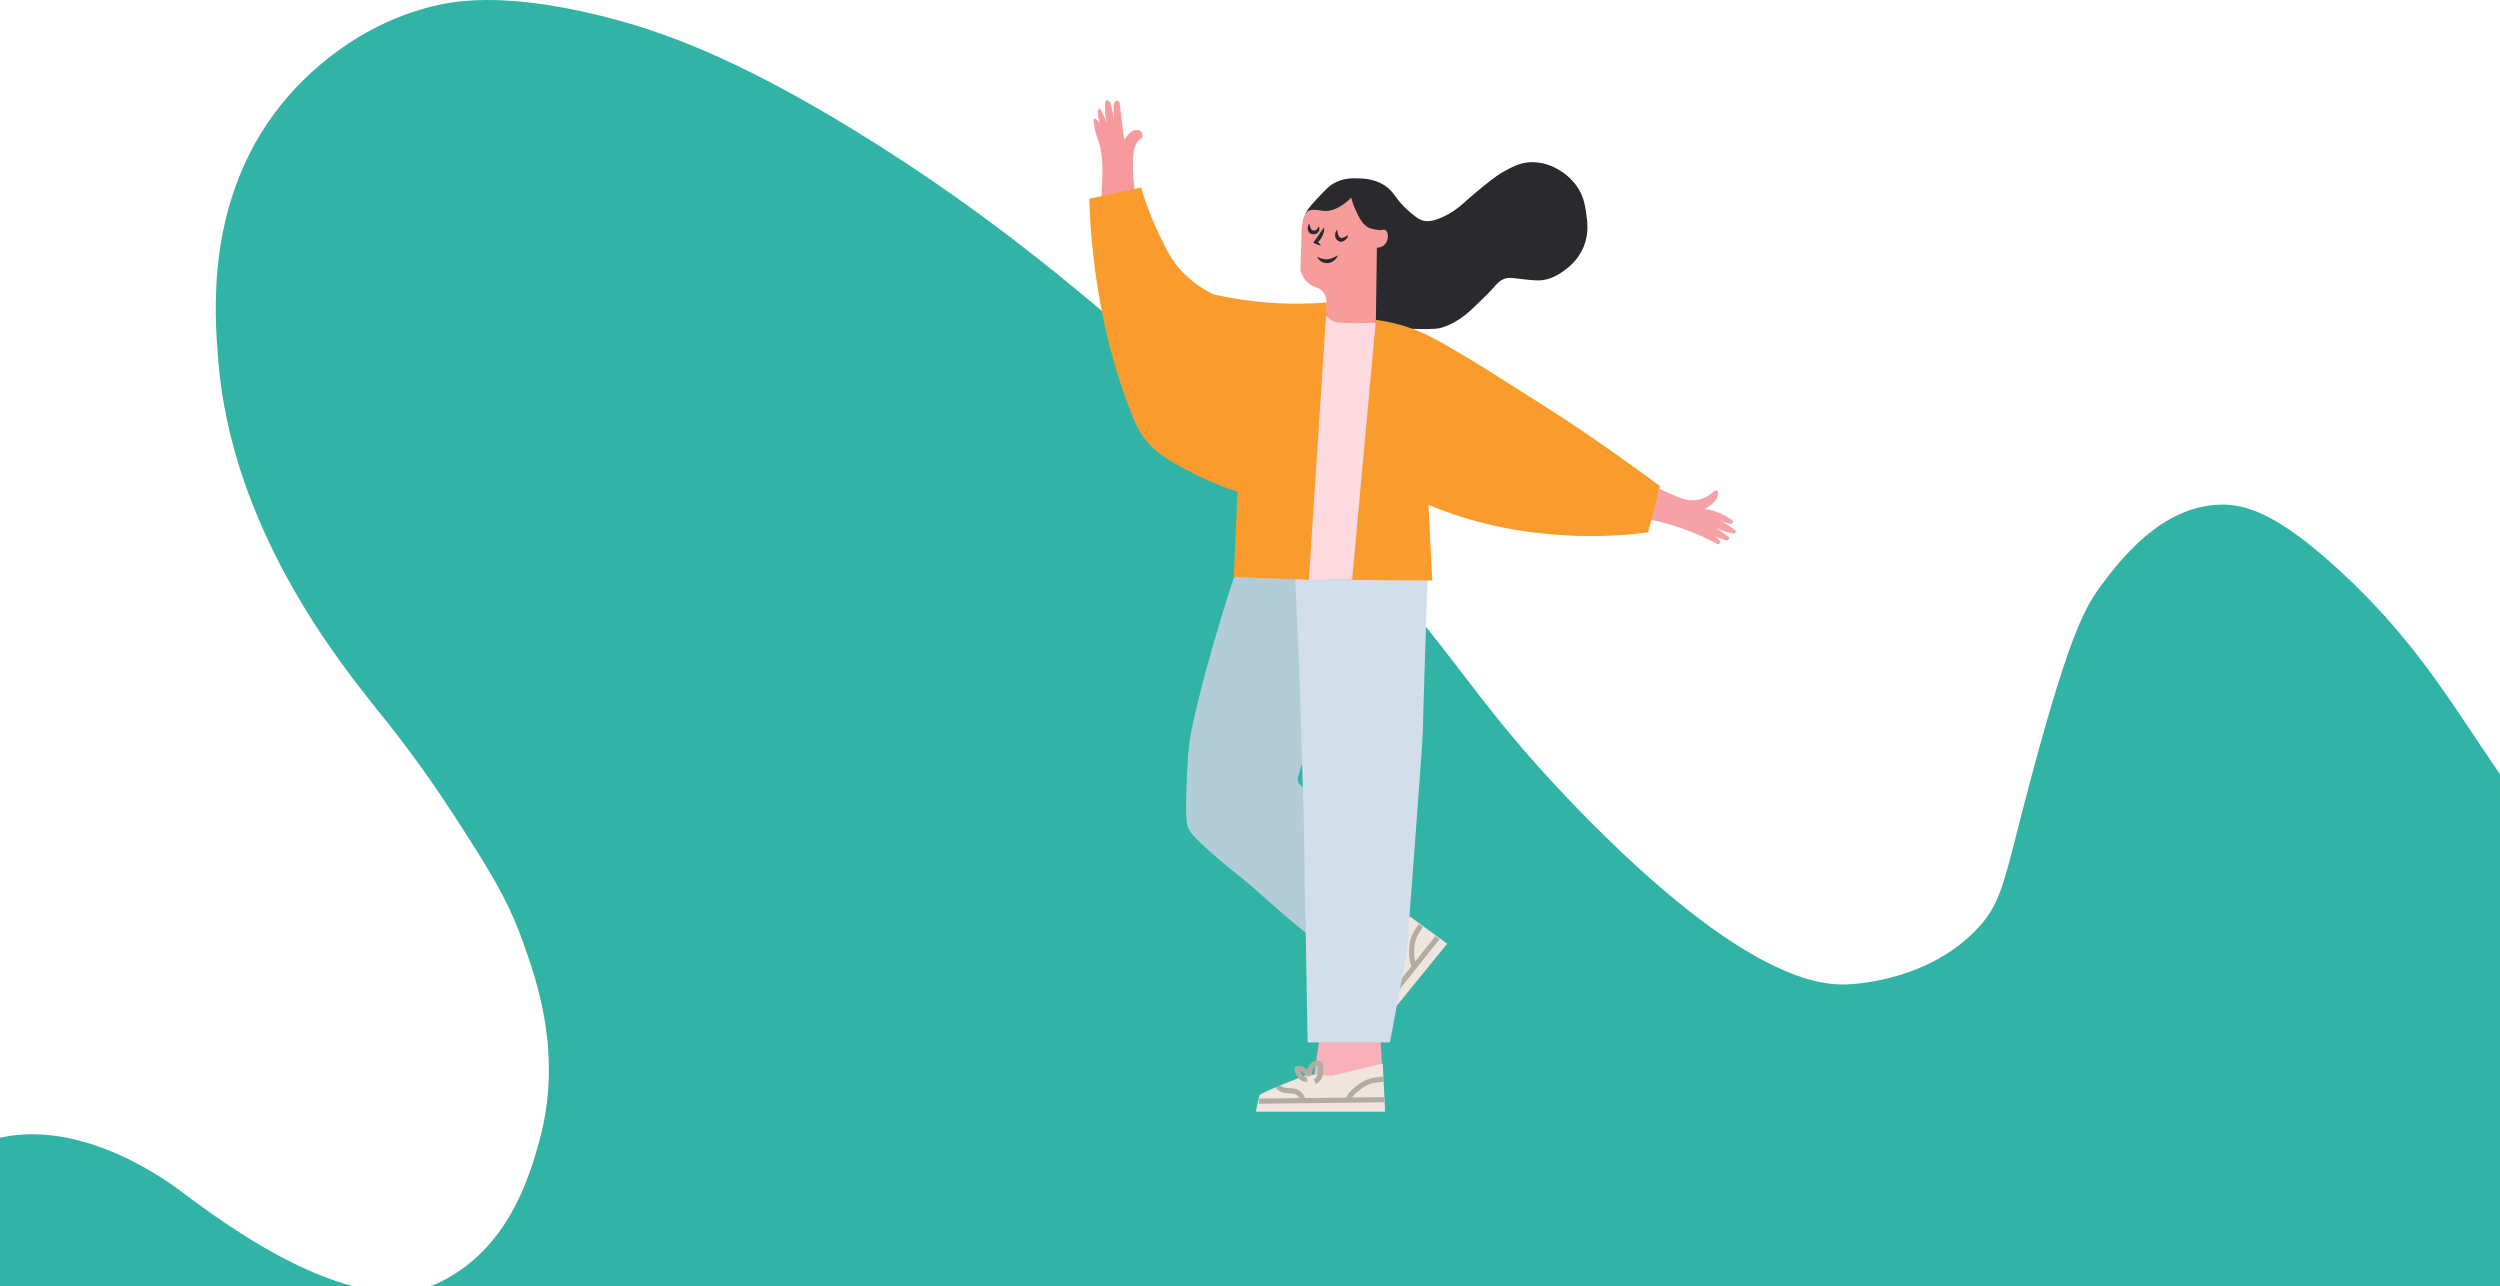 <svg width="1446" height="744" viewBox="0 0 1446 744" fill="none" xmlns="http://www.w3.org/2000/svg">
<path d="M1214.74 1419H-8V660.252C40.856 644.004 92.032 679.529 104.882 689.18C132.656 710.045 207.064 764.92 254.674 741.49C294.442 721.944 306.266 680.115 311.737 660.643C325.979 610.068 310.198 566.285 302.235 544.125C293.074 518.69 281.373 500.635 261.807 470.412C247.891 448.998 232.812 428.362 216.639 408.598C194.141 380.232 134.122 304.565 126.256 208.839C124.033 181.597 118.659 115.996 161.921 61.414C171.179 49.759 199.638 17.191 247.419 4.34C261.685 0.504 290.314 -4.969 347.28 9.079C382.872 17.875 425.449 33.292 494.678 75.682C576.536 125.866 633.918 176.173 686.34 222.472C714.31 247.198 738.567 268.649 769.712 300.656C843.216 376.396 846.758 399.925 912.201 467.48C1010.62 569.094 1054.93 569.925 1068.66 569.363C1074.23 569.119 1116 566.798 1143.95 536.868C1159 520.767 1158.97 508.502 1176.41 443.854C1197.54 365.67 1206.63 350.009 1215.74 338.013C1226.17 324.257 1249.72 292.984 1283.68 291.909C1297.84 291.445 1316.46 295.94 1354.03 330.732C1392.41 366.281 1412.92 398.605 1434.08 430.196C1436.77 434.203 1440.82 440.238 1446 447.836V1419H1214.74Z" fill="#31B3A6"/>
<g clip-path="url(#clip0)">
<path d="M755.436 122.966C756.743 120.213 759.974 116.846 764 112.621C767.231 109.241 768.846 107.55 771.141 106.206C776.949 102.787 782.91 103.044 786.141 103.172C789.051 103.287 794.91 103.543 800.602 107.09C806.923 111.033 806.423 114.951 815.782 122.953C820.09 126.641 821.923 127.294 823.102 127.588C825.41 128.164 829.436 128.472 837.743 123.85C844.731 119.957 845.91 117.499 858.09 107.627C864.692 102.275 867.385 100.534 870.051 99.074C874.705 96.514 878.526 94.414 883.974 93.902C892.141 93.133 898.436 96.463 900.936 97.82C908.833 102.122 912.577 108.434 913.436 109.945C916.167 114.772 916.795 118.984 917.359 122.787C918.154 128.126 919.154 134.784 916.115 142.402C912.923 150.392 907.154 154.719 905.231 156.128C902.474 158.151 897.141 162.043 890.051 162.184C887.051 162.248 882.231 161.672 877.551 161.108C874.333 160.724 872.731 160.455 870.59 161.108C867.41 162.081 865.654 164.309 863.628 166.639C860.474 170.25 856.833 173.413 853.449 176.806C851.038 179.225 843.82 186.459 833.987 189.468C832.282 189.993 829.538 190.685 814.526 190.185C800.436 189.712 793.385 189.481 791.141 188.585C783.026 185.333 783.205 179.866 768.295 154.348C758.141 136.973 752.269 129.598 755.436 122.966Z" fill="#2A2A2E"/>
<path d="M756.154 122.441C758.333 120.533 761.603 121.571 765.551 121.967C769.115 122.326 774.436 121.289 781.564 114.388C781.949 115.899 782.628 118.19 783.808 120.841C785.936 125.591 788.141 130.52 792.513 132.057C794.577 132.787 798.256 133.145 798.41 133.183C800.192 132.543 801.064 132.94 801.423 133.171C803.41 134.451 803.269 139.56 800.5 141.89C799.026 143.119 797.244 143.222 796.397 143.209C796.141 161.108 795.885 179.021 795.641 196.92C784.923 196.293 774.218 195.678 763.5 195.051C764.167 193.258 765.064 190.57 765.744 187.215C767.179 180.199 768.692 172.785 765 168.547C762.41 165.577 759.551 166.832 755.872 162.939C753.718 160.673 752.705 158.151 752.179 156.448C752.179 148.317 752.782 142.453 752.782 134.323C752.936 129.97 753.615 124.656 756.154 122.441Z" fill="#F69D9B"/>
<path d="M799.334 186.664L789.885 335.366H767.693C759.641 338.119 753.026 337.837 749.205 335.366C745.821 333.164 752.859 320.898 748.693 321.141L744.577 205.972L761.167 176.536C761.167 176.536 768.436 185.307 772.308 186.318C776.205 187.33 799.334 186.664 799.334 186.664Z" fill="#FCDAE0"/>
<path d="M766.538 546.819C765.192 547.306 763.885 546.486 756.513 540.558C734.897 523.158 729.731 516.961 716.115 506.142C713.231 503.837 707.026 499.023 699.013 491.815C690.026 483.723 687.974 481.072 686.833 477.666C685.205 472.852 686.513 447.437 687.026 439.191C687.769 426.861 690.013 417.592 694.487 399.538C695.295 396.299 697.128 389.001 700.782 376.172C703.744 365.814 707.987 351.435 713.615 334.176L723.32 330.347C727.628 327.799 738.564 321.756 748.692 321.154L749.205 335.379H767.692C770.192 345.494 768.795 360.27 767.167 377.58C765.256 397.874 760.192 416.35 755.897 432.021C754.013 438.884 752.244 444.761 750.82 449.268C750.295 450.971 750.769 452.827 752.077 454.056C753.346 455.247 754.628 456.464 755.897 457.667C765.885 499.241 774.705 543.81 766.538 546.819Z" fill="#B3CDD8"/>
<path d="M656.756 119.253C656.192 115.463 656.5 111.046 656 107.243C655.269 101.584 655.102 95.861 655.513 90.176C655.756 86.885 656.346 83.287 658.846 81.136C659.449 80.611 660.167 80.176 660.577 79.485C661.474 77.961 660.282 75.823 658.59 75.311C656.885 74.799 655.026 75.554 653.679 76.693C652.32 77.846 651.346 79.357 650.218 80.727C649.372 73.889 648.526 67.065 647.679 60.228C647.602 59.575 647.474 58.845 646.949 58.461C646.244 57.949 645.179 58.359 644.692 59.076C644.205 59.793 644.167 60.714 644.141 61.585C644.064 64.427 644.128 67.27 644.333 70.1C643.974 66.707 643.385 63.339 642.359 60.087C642.167 59.46 641.923 58.807 641.436 58.371C640.936 57.936 640.102 57.821 639.641 58.294C639.333 58.615 639.269 59.088 639.244 59.511C638.923 63.365 639.218 67.27 640.141 71.034C639.154 68.397 637.987 65.823 636.615 63.365C636.5 63.16 636.372 62.942 636.141 62.853C635.551 62.622 635.154 63.48 635.115 64.107C634.974 66.604 635.372 69.139 636.269 71.469C635.667 70.432 634.833 69.536 633.846 68.858C633.679 68.73 633.474 68.614 633.269 68.627C632.718 68.653 632.577 69.408 632.615 69.959C632.897 73.544 633.679 77.09 634.936 80.471C639.449 92.621 637.013 106.462 636.936 119.419C639.782 119.701 642.526 118.997 645.385 118.984C649.064 118.971 653.077 119.406 656.756 119.253Z" fill="#F69A9D"/>
<path d="M954.462 300.502C967.949 303.319 981.038 308.069 993.192 314.56C994.256 315.136 995.385 313.92 994.731 312.909C993.718 311.321 992.103 310.002 990.577 308.837C992.615 310.783 995.795 311.872 998.538 312.55C999.744 312.845 1000.69 311.219 999.756 310.399L992.756 305.457C995.897 306.865 999.192 307.941 1002.55 308.658C1003.76 308.914 1004.53 307.377 1003.55 306.622C1000.73 304.394 997.679 302.448 994.474 300.822C996.513 301.782 998.667 302.512 1000.87 302.999C1002.12 303.28 1002.86 301.667 1001.85 300.912C997.244 297.442 991.731 295.163 986.013 294.407C989.731 292.282 993.962 289.247 993.667 284.984C993.641 284.536 993.526 284.049 993.179 283.78C992.474 283.242 991.513 283.934 990.859 284.561C989.744 285.624 988.474 286.533 987.115 287.263C973.5 294.587 963.461 280.4 951.205 281.476C951.423 283.486 951.333 285.88 951.474 287.903C951.577 289.35 951.974 290.835 952.962 291.911C953.09 292.039 953.244 292.179 953.423 292.167C953.026 295.009 953.641 297.749 954.462 300.502Z" fill="#F5A1A5"/>
<path d="M763.757 597.073L759.09 628.148L799.551 620.056L797.731 586.779L763.757 597.073Z" fill="#F8B1B9"/>
<path d="M799.769 615.165L770.41 622.233L756.436 621.439C756.436 621.439 729.013 631.912 728.436 633.564C727.846 635.216 726.385 643 726.385 643L801.167 642.987L799.769 615.165Z" fill="#F0E5DE"/>
<path d="M800.756 636.073L728.077 636.906" stroke="#B1ADA4" stroke-width="3" stroke-miterlimit="10"/>
<path d="M739.244 628.302C739.769 629.16 740.68 629.825 741.641 630.197C743.103 630.76 744.705 630.786 746.256 630.888C747.821 630.991 749.436 631.208 750.756 632.053C752.154 632.962 753.013 634.486 753.551 636.061" stroke="#B1ADA4" stroke-width="3" stroke-miterlimit="10"/>
<path d="M779.615 636.317C780.462 633.756 782.628 631.592 784.821 629.838C787.141 627.956 789.654 626.227 792.513 625.37C794.192 624.857 795.962 624.64 797.705 624.448C798.539 624.358 799.385 624.256 800.218 624.166" stroke="#B1ADA4" stroke-width="3" stroke-miterlimit="10"/>
<path d="M756.013 624.243C754.615 624.525 753.167 623.782 752.218 622.719C751.269 621.657 750.731 620.299 750.205 618.968C750.09 618.686 750.013 618.315 750.243 618.136C750.359 618.046 750.5 618.033 750.641 618.033C751.41 617.982 752.205 617.944 752.923 618.225C753.449 618.43 753.897 618.801 754.346 619.16L756.602 621.016C756.961 621.311 757.551 621.042 757.5 620.581C757.41 619.57 757.59 618.545 758.064 617.649C758.769 616.305 760.077 615.293 761.551 614.96C762.179 614.819 762.949 614.845 763.333 615.357C763.525 615.626 763.577 615.972 763.615 616.305C763.82 618.072 764.038 619.877 763.641 621.605C763.243 623.334 762.128 625.011 760.436 625.575" stroke="#B1ADA4" stroke-width="3" stroke-miterlimit="10"/>
<path d="M815.385 530.008L802.859 556.217L793.782 566.165C793.782 566.165 784.974 592.989 785.859 594.423C786.744 595.857 791.667 601.683 791.667 601.683L837.039 545.859L815.385 530.008Z" fill="#F0E5DE"/>
<path d="M831.385 542.376L786.218 599.25" stroke="#B1ADA4" stroke-width="3" stroke-miterlimit="10"/>
<path d="M786.577 585.166C787.577 585.294 788.679 585.012 789.564 584.5C790.923 583.719 791.949 582.502 793.013 581.363C794.077 580.223 795.269 579.097 796.756 578.61C798.346 578.098 800.077 578.392 801.641 578.981" stroke="#B1ADA4" stroke-miterlimit="10"/>
<path d="M818.257 558.918C816.808 556.652 816.487 553.604 816.5 550.8C816.5 547.817 816.744 544.783 817.872 542.017C818.539 540.391 819.474 538.893 820.423 537.408C820.885 536.704 821.333 535.974 821.782 535.27" stroke="#B1ADA4" stroke-width="3" stroke-miterlimit="10"/>
<path d="M793.987 569.609C793.32 570.877 791.833 571.53 790.41 571.594C788.987 571.658 787.59 571.222 786.231 570.787C785.949 570.697 785.603 570.531 785.603 570.236C785.603 570.096 785.692 569.967 785.769 569.865C786.218 569.238 786.679 568.597 787.346 568.226C787.833 567.945 788.41 567.829 788.962 567.714L791.82 567.125C792.282 567.035 792.436 566.408 792.051 566.152C791.205 565.589 790.526 564.795 790.128 563.86C789.526 562.465 789.564 560.813 790.231 559.456C790.513 558.879 791.026 558.291 791.667 558.329C792 558.342 792.295 558.534 792.577 558.713C794.077 559.661 795.615 560.634 796.718 562.042C797.82 563.438 798.41 565.371 797.782 567.035" stroke="#B1ADA4" stroke-miterlimit="10"/>
<path d="M749.243 335.366L751.769 394.89L754.077 473.761L756.333 602.912H803.961L813.666 550.788C813.666 550.788 822.91 429.012 822.91 424.403C822.91 419.794 825.679 335.366 825.679 335.366H749.243Z" fill="#D2DEE9"/>
<path d="M757.333 129.329C757.551 130.392 757.731 131.339 758.103 132.056C758.462 132.773 758.91 133.132 759.449 133.273C760.013 133.413 760.692 133.362 761.218 133.004C761.808 132.632 762.295 131.736 762.923 130.853C763.192 131.89 763.269 133.029 762.539 134.182C761.744 135.334 760.205 135.821 758.859 135.449C758.192 135.283 757.513 134.835 757.103 134.297C756.68 133.746 756.436 133.106 756.385 132.504C756.282 131.262 756.654 130.187 757.333 129.329Z" fill="#2A2A2E"/>
<path d="M773.295 132.748C773.577 133.862 773.654 134.912 773.961 135.731C774.115 136.154 774.269 136.487 774.5 136.768C774.718 137.063 774.987 137.293 775.244 137.447C775.513 137.601 775.718 137.652 775.987 137.652C776.269 137.652 776.679 137.498 777.154 137.319C778.077 136.948 778.923 136.653 779.769 135.885C779.808 137.076 778.91 138.138 778.064 138.83C777.641 139.176 777.128 139.56 776.385 139.752C775.615 139.944 774.756 139.777 774.115 139.406C772.833 138.676 772.179 137.229 772.205 135.987C772.231 134.733 772.667 133.696 773.295 132.748Z" fill="#2A2A2E"/>
<path d="M773.769 147.689C773.41 148.88 772.628 149.879 771.667 150.698C770.692 151.492 769.449 152.068 768.102 152.184C766.769 152.312 765.372 152.017 764.295 151.313C763.718 151.031 763.295 150.532 762.833 150.122C762.436 149.648 762.09 149.136 761.808 148.599C762.423 148.765 762.936 149.021 763.461 149.213C764 149.367 764.487 149.61 765 149.687C765.987 149.981 766.949 150.02 767.885 149.943C769.769 149.789 771.641 148.855 773.769 147.689Z" fill="#2A2A2E"/>
<path d="M765.936 131.468C766.013 132.364 765.91 133.247 765.718 134.093C765.525 134.95 765.218 135.77 764.846 136.564C764.077 138.138 762.987 139.56 761.654 140.686L761.474 139.278C761.961 139.675 762.41 140.123 762.859 140.571C763.295 141.032 763.731 141.506 764.115 142.069C763.448 141.967 762.833 141.762 762.231 141.557C761.641 141.339 761.038 141.109 760.474 140.84L759.602 140.418L760.282 139.432L763.013 135.501L764.397 133.504C764.872 132.851 765.359 132.159 765.936 131.468Z" fill="#2A2A2E"/>
<path d="M795.82 185.013C799.282 185.461 804.192 186.293 809.936 187.906C820.987 191.018 828.795 195.294 836.718 199.839C851.192 208.136 861.923 214.973 871.102 220.812C900.628 239.582 899.102 238.519 904.038 241.784C909.051 245.1 922.115 253.781 938.795 265.65C947.231 271.655 954.449 276.956 960.154 281.194C957.859 290.105 955.564 299.029 953.282 307.941C935.231 310.233 919.577 310.348 907.308 309.746C882.692 308.555 864.423 304.189 859.167 302.883C845.615 299.503 834.461 295.444 826.231 292.039C826.949 306.622 827.679 321.205 828.397 335.789C812.949 335.674 797.513 335.546 782.064 335.43L795.82 185.013Z" fill="#F99C2D"/>
<path d="M660 108.46C663.436 120.022 667.372 129.228 670.538 135.821C674.795 144.669 677.449 150.098 682.756 156.026C689.577 163.631 697.064 167.946 702.141 170.34C711.038 172.325 721.359 174.066 732.91 174.975C745.885 175.999 757.538 175.756 767.474 174.975C764 228.443 760.513 281.911 757.038 335.38C742.564 334.842 728.09 334.291 713.615 333.753C714.333 317.314 715.064 300.874 715.782 284.421C709.5 282.411 700.744 279.197 690.821 274.127C679 268.096 670.885 263.948 663.679 255.702C657.833 249.006 655.179 241.746 650.115 227.521C647.603 220.492 643.308 207.599 639.179 188.995C637.269 180.327 633.59 162.351 631.462 138.92C630.59 129.33 630.192 121.148 630 114.926L660 108.46Z" fill="#F99C2D"/>
</g>
<defs>
<clipPath id="clip0">
<rect x="630" y="58" width="374" height="585" fill="white"/>
</clipPath>
</defs>
</svg>
